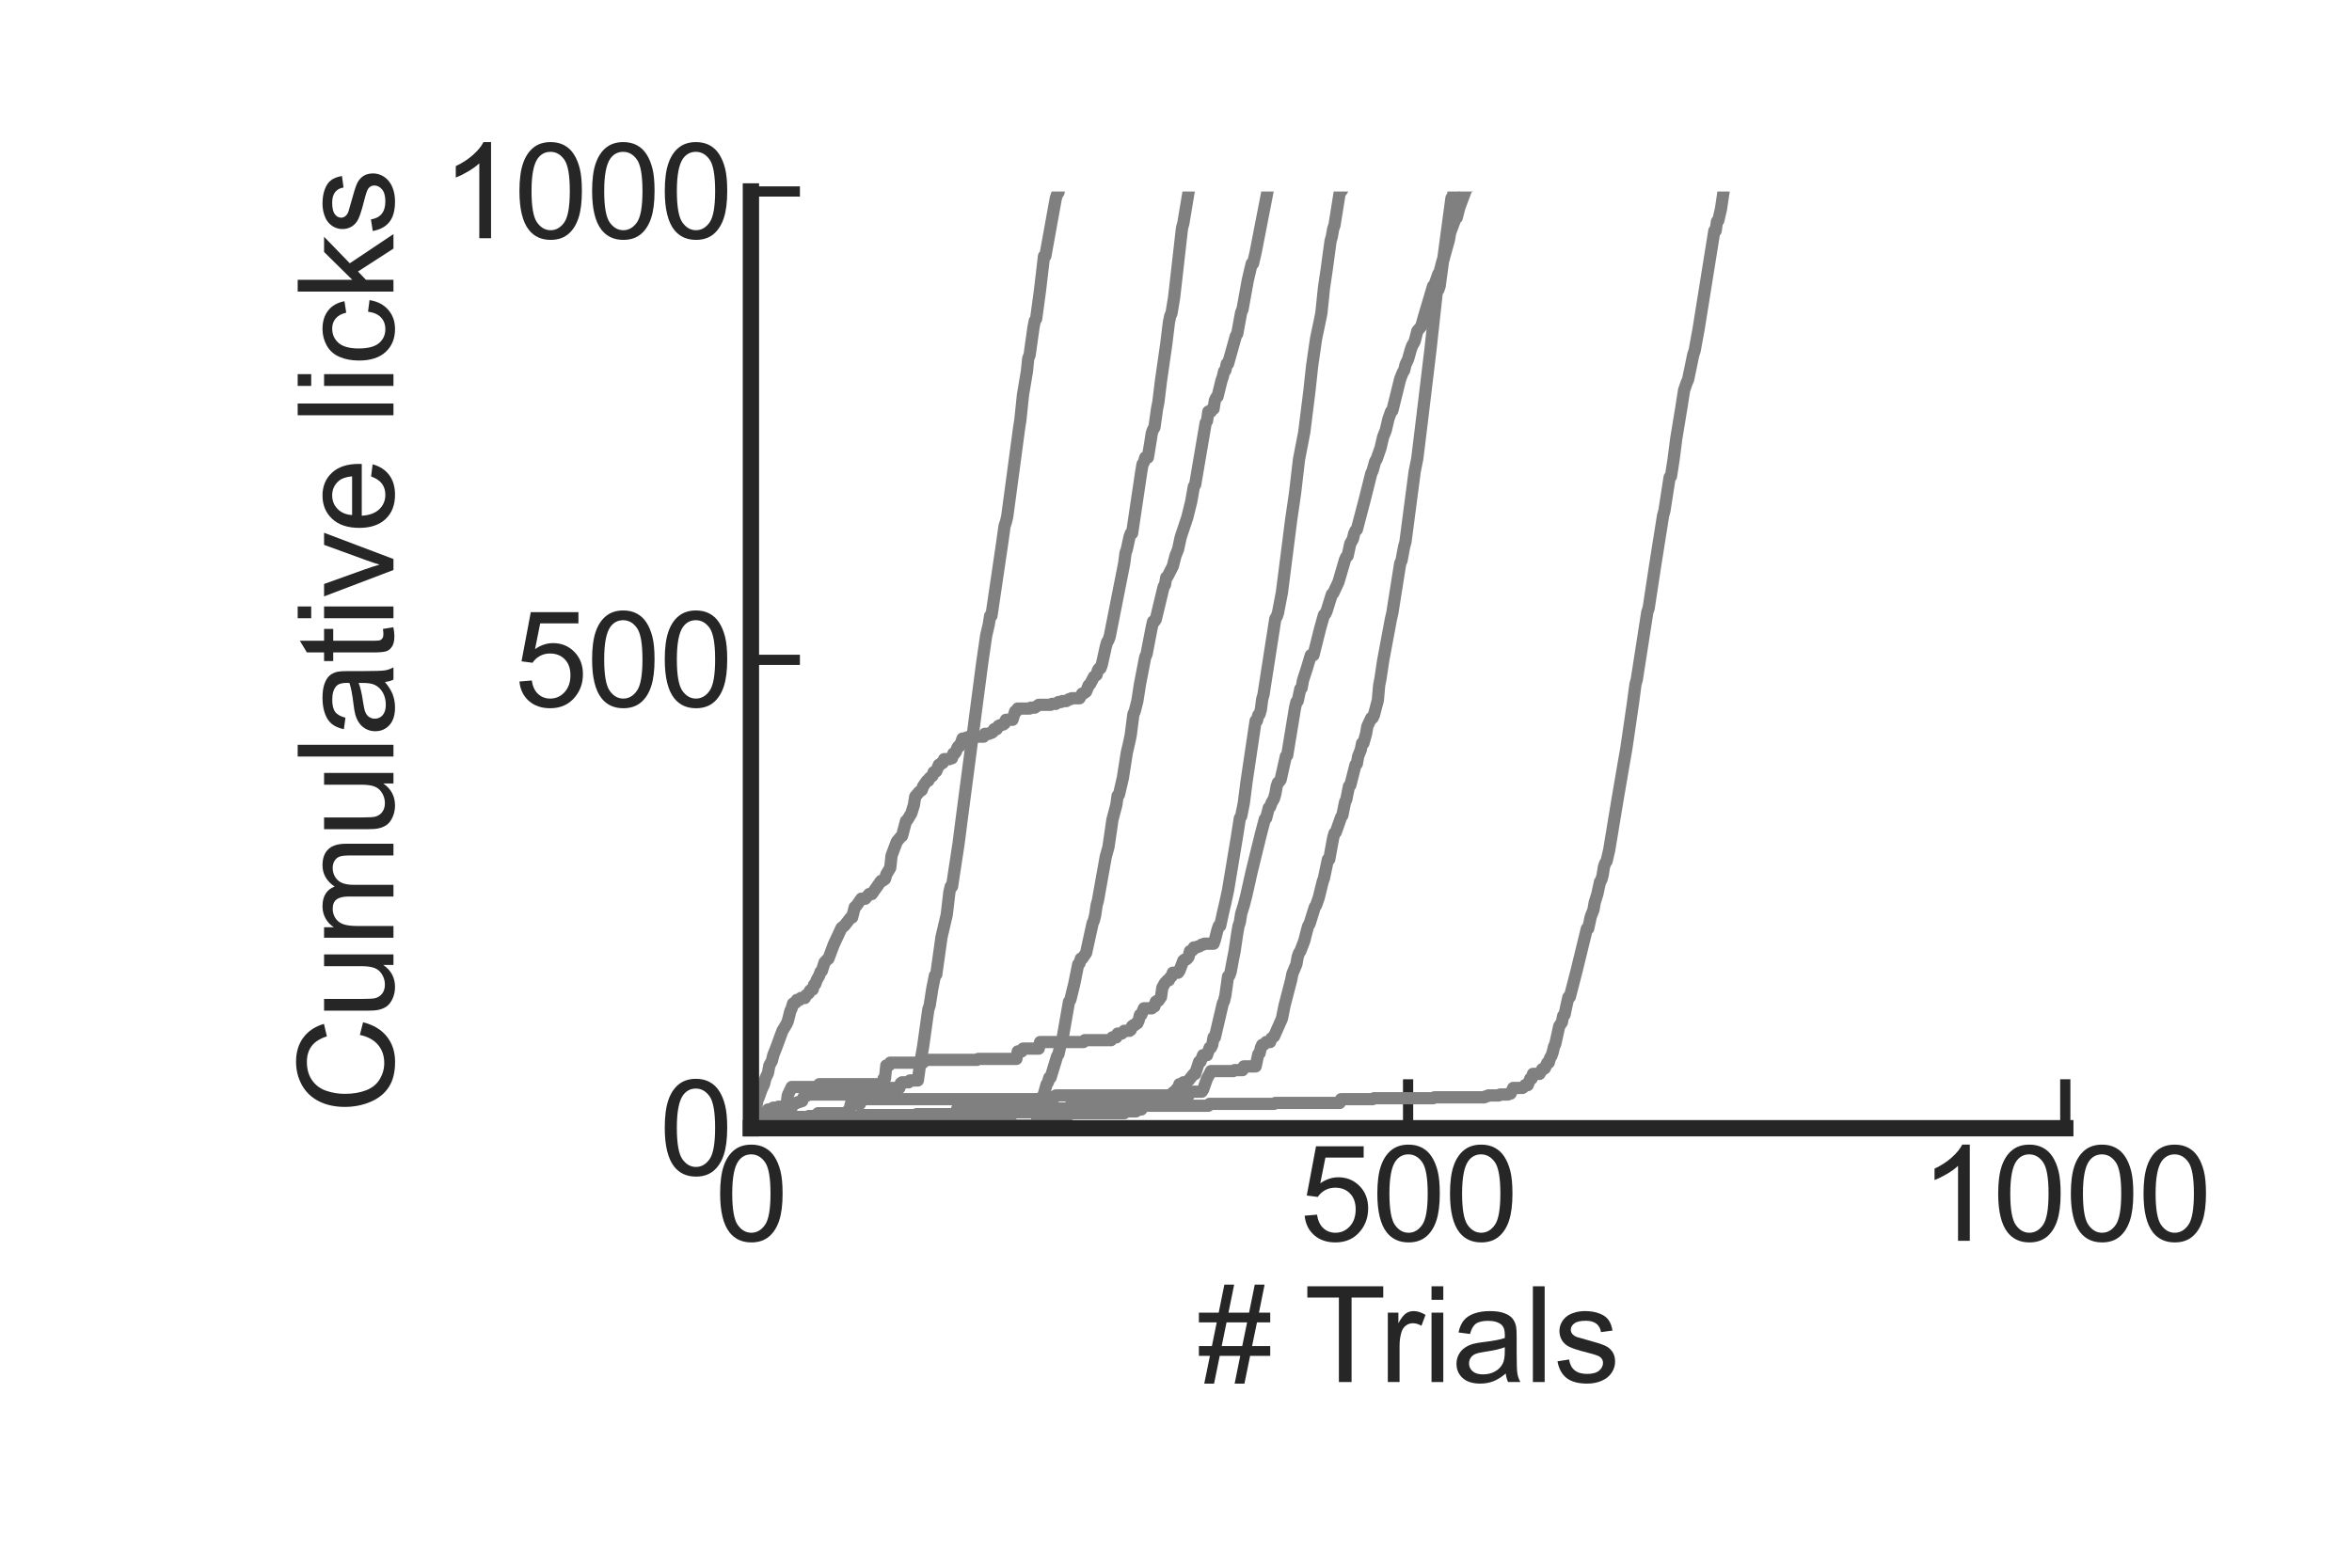 <?xml version="1.0" encoding="utf-8" standalone="no"?>
<!DOCTYPE svg PUBLIC "-//W3C//DTD SVG 1.1//EN"
  "http://www.w3.org/Graphics/SVG/1.1/DTD/svg11.dtd">
<svg xmlns:xlink="http://www.w3.org/1999/xlink" width="432pt" height="288pt" viewBox="0 0 432 288" xmlns="http://www.w3.org/2000/svg" version="1.1">
 <defs>
  <style type="text/css">*{stroke-linejoin: round; stroke-linecap: butt}</style>
 </defs>
 <g id="figure_1">
  <g id="patch_1">
   <path d="M 0 288 
L 432 288 
L 432 0 
L 0 0 
z
" style="fill: #ffffff"/>
  </g>
  <g id="axes_1">
   <g id="patch_2">
    <path d="M 137.923 207.266 
L 379.337 207.266 
L 379.337 35.177 
L 137.923 35.177 
z
" style="fill: #ffffff"/>
   </g>
   <g id="matplotlib.axis_1">
    <g id="xtick_1">
     <g id="line2d_1">
      <defs>
       <path id="m0b79962f3d" d="M 0 0 
L 0 -9 
" style="stroke: #262626; stroke-width: 1.875"/>
      </defs>
      <g>
       <use xlink:href="#m0b79962f3d" x="137.923" y="207.266" style="fill: #262626; stroke: #262626; stroke-width: 1.875"/>
      </g>
     </g>
     <g id="text_1">
      <!-- 0 -->
      <g style="fill: #262626" transform="translate(131.25 227.944) scale(0.24 -0.24)">
       <defs>
        <path id="ArialMT-30" d="M 266 2259 
Q 266 3072 433 3567 
Q 600 4063 929 4331 
Q 1259 4600 1759 4600 
Q 2128 4600 2406 4451 
Q 2684 4303 2865 4023 
Q 3047 3744 3150 3342 
Q 3253 2941 3253 2259 
Q 3253 1453 3087 958 
Q 2922 463 2592 192 
Q 2263 -78 1759 -78 
Q 1097 -78 719 397 
Q 266 969 266 2259 
z
M 844 2259 
Q 844 1131 1108 757 
Q 1372 384 1759 384 
Q 2147 384 2411 759 
Q 2675 1134 2675 2259 
Q 2675 3391 2411 3762 
Q 2147 4134 1753 4134 
Q 1366 4134 1134 3806 
Q 844 3388 844 2259 
z
" transform="scale(0.016)"/>
       </defs>
       <use xlink:href="#ArialMT-30"/>
      </g>
     </g>
    </g>
    <g id="xtick_2">
     <g id="line2d_2">
      <g>
       <use xlink:href="#m0b79962f3d" x="258.63" y="207.266" style="fill: #262626; stroke: #262626; stroke-width: 1.875"/>
      </g>
     </g>
     <g id="text_2">
      <!-- 500 -->
      <g style="fill: #262626" transform="translate(238.611 227.944) scale(0.24 -0.24)">
       <defs>
        <path id="ArialMT-35" d="M 266 1200 
L 856 1250 
Q 922 819 1161 601 
Q 1400 384 1738 384 
Q 2144 384 2425 690 
Q 2706 997 2706 1503 
Q 2706 1984 2436 2262 
Q 2166 2541 1728 2541 
Q 1456 2541 1237 2417 
Q 1019 2294 894 2097 
L 366 2166 
L 809 4519 
L 3088 4519 
L 3088 3981 
L 1259 3981 
L 1013 2750 
Q 1425 3038 1878 3038 
Q 2478 3038 2890 2622 
Q 3303 2206 3303 1553 
Q 3303 931 2941 478 
Q 2500 -78 1738 -78 
Q 1113 -78 717 272 
Q 322 622 266 1200 
z
" transform="scale(0.016)"/>
       </defs>
       <use xlink:href="#ArialMT-35"/>
       <use xlink:href="#ArialMT-30" transform="translate(55.615 0)"/>
       <use xlink:href="#ArialMT-30" transform="translate(111.23 0)"/>
      </g>
     </g>
    </g>
    <g id="xtick_3">
     <g id="line2d_3">
      <g>
       <use xlink:href="#m0b79962f3d" x="379.337" y="207.266" style="fill: #262626; stroke: #262626; stroke-width: 1.875"/>
      </g>
     </g>
     <g id="text_3">
      <!-- 1000 -->
      <g style="fill: #262626" transform="translate(352.645 227.944) scale(0.24 -0.24)">
       <defs>
        <path id="ArialMT-31" d="M 2384 0 
L 1822 0 
L 1822 3584 
Q 1619 3391 1289 3197 
Q 959 3003 697 2906 
L 697 3450 
Q 1169 3672 1522 3987 
Q 1875 4303 2022 4600 
L 2384 4600 
L 2384 0 
z
" transform="scale(0.016)"/>
       </defs>
       <use xlink:href="#ArialMT-31"/>
       <use xlink:href="#ArialMT-30" transform="translate(55.615 0)"/>
       <use xlink:href="#ArialMT-30" transform="translate(111.23 0)"/>
       <use xlink:href="#ArialMT-30" transform="translate(166.846 0)"/>
      </g>
     </g>
    </g>
    <g id="text_4">
     <!-- # Trials -->
     <g style="fill: #262626" transform="translate(219.952 253.893) scale(0.24 -0.24)">
      <defs>
       <path id="ArialMT-23" d="M 322 -78 
L 594 1253 
L 66 1253 
L 66 1719 
L 688 1719 
L 919 2853 
L 66 2853 
L 66 3319 
L 1013 3319 
L 1284 4659 
L 1753 4659 
L 1481 3319 
L 2466 3319 
L 2738 4659 
L 3209 4659 
L 2938 3319 
L 3478 3319 
L 3478 2853 
L 2844 2853 
L 2609 1719 
L 3478 1719 
L 3478 1253 
L 2516 1253 
L 2244 -78 
L 1775 -78 
L 2044 1253 
L 1063 1253 
L 791 -78 
L 322 -78 
z
M 1156 1719 
L 2138 1719 
L 2372 2853 
L 1388 2853 
L 1156 1719 
z
" transform="scale(0.016)"/>
       <path id="ArialMT-20" transform="scale(0.016)"/>
       <path id="ArialMT-54" d="M 1659 0 
L 1659 4041 
L 150 4041 
L 150 4581 
L 3781 4581 
L 3781 4041 
L 2266 4041 
L 2266 0 
L 1659 0 
z
" transform="scale(0.016)"/>
       <path id="ArialMT-72" d="M 416 0 
L 416 3319 
L 922 3319 
L 922 2816 
Q 1116 3169 1280 3281 
Q 1444 3394 1641 3394 
Q 1925 3394 2219 3213 
L 2025 2691 
Q 1819 2813 1613 2813 
Q 1428 2813 1281 2702 
Q 1134 2591 1072 2394 
Q 978 2094 978 1738 
L 978 0 
L 416 0 
z
" transform="scale(0.016)"/>
       <path id="ArialMT-69" d="M 425 3934 
L 425 4581 
L 988 4581 
L 988 3934 
L 425 3934 
z
M 425 0 
L 425 3319 
L 988 3319 
L 988 0 
L 425 0 
z
" transform="scale(0.016)"/>
       <path id="ArialMT-61" d="M 2588 409 
Q 2275 144 1986 34 
Q 1697 -75 1366 -75 
Q 819 -75 525 192 
Q 231 459 231 875 
Q 231 1119 342 1320 
Q 453 1522 633 1644 
Q 813 1766 1038 1828 
Q 1203 1872 1538 1913 
Q 2219 1994 2541 2106 
Q 2544 2222 2544 2253 
Q 2544 2597 2384 2738 
Q 2169 2928 1744 2928 
Q 1347 2928 1158 2789 
Q 969 2650 878 2297 
L 328 2372 
Q 403 2725 575 2942 
Q 747 3159 1072 3276 
Q 1397 3394 1825 3394 
Q 2250 3394 2515 3294 
Q 2781 3194 2906 3042 
Q 3031 2891 3081 2659 
Q 3109 2516 3109 2141 
L 3109 1391 
Q 3109 606 3145 398 
Q 3181 191 3288 0 
L 2700 0 
Q 2613 175 2588 409 
z
M 2541 1666 
Q 2234 1541 1622 1453 
Q 1275 1403 1131 1340 
Q 988 1278 909 1158 
Q 831 1038 831 891 
Q 831 666 1001 516 
Q 1172 366 1500 366 
Q 1825 366 2078 508 
Q 2331 650 2450 897 
Q 2541 1088 2541 1459 
L 2541 1666 
z
" transform="scale(0.016)"/>
       <path id="ArialMT-6c" d="M 409 0 
L 409 4581 
L 972 4581 
L 972 0 
L 409 0 
z
" transform="scale(0.016)"/>
       <path id="ArialMT-73" d="M 197 991 
L 753 1078 
Q 800 744 1014 566 
Q 1228 388 1613 388 
Q 2000 388 2187 545 
Q 2375 703 2375 916 
Q 2375 1106 2209 1216 
Q 2094 1291 1634 1406 
Q 1016 1563 777 1677 
Q 538 1791 414 1992 
Q 291 2194 291 2438 
Q 291 2659 392 2848 
Q 494 3038 669 3163 
Q 800 3259 1026 3326 
Q 1253 3394 1513 3394 
Q 1903 3394 2198 3281 
Q 2494 3169 2634 2976 
Q 2775 2784 2828 2463 
L 2278 2388 
Q 2241 2644 2061 2787 
Q 1881 2931 1553 2931 
Q 1166 2931 1000 2803 
Q 834 2675 834 2503 
Q 834 2394 903 2306 
Q 972 2216 1119 2156 
Q 1203 2125 1616 2013 
Q 2213 1853 2448 1751 
Q 2684 1650 2818 1456 
Q 2953 1263 2953 975 
Q 2953 694 2789 445 
Q 2625 197 2315 61 
Q 2006 -75 1616 -75 
Q 969 -75 630 194 
Q 291 463 197 991 
z
" transform="scale(0.016)"/>
      </defs>
      <use xlink:href="#ArialMT-23"/>
      <use xlink:href="#ArialMT-20" transform="translate(55.615 0)"/>
      <use xlink:href="#ArialMT-54" transform="translate(81.648 0)"/>
      <use xlink:href="#ArialMT-72" transform="translate(138.982 0)"/>
      <use xlink:href="#ArialMT-69" transform="translate(172.283 0)"/>
      <use xlink:href="#ArialMT-61" transform="translate(194.5 0)"/>
      <use xlink:href="#ArialMT-6c" transform="translate(250.115 0)"/>
      <use xlink:href="#ArialMT-73" transform="translate(272.332 0)"/>
     </g>
    </g>
   </g>
   <g id="matplotlib.axis_2">
    <g id="ytick_1">
     <g id="line2d_4">
      <defs>
       <path id="m3f196307cd" d="M 0 0 
L 9 0 
" style="stroke: #262626; stroke-width: 1.875"/>
      </defs>
      <g>
       <use xlink:href="#m3f196307cd" x="137.923" y="207.266" style="fill: #262626; stroke: #262626; stroke-width: 1.875"/>
      </g>
     </g>
     <g id="text_5">
      <!-- 0 -->
      <g style="fill: #262626" transform="translate(121.077 215.855) scale(0.24 -0.24)">
       <use xlink:href="#ArialMT-30"/>
      </g>
     </g>
    </g>
    <g id="ytick_2">
     <g id="line2d_5">
      <g>
       <use xlink:href="#m3f196307cd" x="137.923" y="121.221" style="fill: #262626; stroke: #262626; stroke-width: 1.875"/>
      </g>
     </g>
     <g id="text_6">
      <!-- 500 -->
      <g style="fill: #262626" transform="translate(94.384 129.811) scale(0.24 -0.24)">
       <use xlink:href="#ArialMT-35"/>
       <use xlink:href="#ArialMT-30" transform="translate(55.615 0)"/>
       <use xlink:href="#ArialMT-30" transform="translate(111.23 0)"/>
      </g>
     </g>
    </g>
    <g id="ytick_3">
     <g id="line2d_6">
      <g>
       <use xlink:href="#m3f196307cd" x="137.923" y="35.177" style="fill: #262626; stroke: #262626; stroke-width: 1.875"/>
      </g>
     </g>
     <g id="text_7">
      <!-- 1000 -->
      <g style="fill: #262626" transform="translate(81.038 43.767) scale(0.24 -0.24)">
       <use xlink:href="#ArialMT-31"/>
       <use xlink:href="#ArialMT-30" transform="translate(55.615 0)"/>
       <use xlink:href="#ArialMT-30" transform="translate(111.23 0)"/>
       <use xlink:href="#ArialMT-30" transform="translate(166.846 0)"/>
      </g>
     </g>
    </g>
    <g id="text_8">
     <!--  -->
     <g style="fill: #262626" transform="translate(46.883 121.221) rotate(-90) scale(0.24 -0.24)"/>
     <!--  Cumulative licks -->
     <g style="fill: #262626" transform="translate(72.268 211.242) rotate(-90) scale(0.24 -0.24)">
      <defs>
       <path id="ArialMT-43" d="M 3763 1606 
L 4369 1453 
Q 4178 706 3683 314 
Q 3188 -78 2472 -78 
Q 1731 -78 1267 223 
Q 803 525 561 1097 
Q 319 1669 319 2325 
Q 319 3041 592 3573 
Q 866 4106 1370 4382 
Q 1875 4659 2481 4659 
Q 3169 4659 3637 4309 
Q 4106 3959 4291 3325 
L 3694 3184 
Q 3534 3684 3231 3912 
Q 2928 4141 2469 4141 
Q 1941 4141 1586 3887 
Q 1231 3634 1087 3207 
Q 944 2781 944 2328 
Q 944 1744 1114 1308 
Q 1284 872 1643 656 
Q 2003 441 2422 441 
Q 2931 441 3284 734 
Q 3638 1028 3763 1606 
z
" transform="scale(0.016)"/>
       <path id="ArialMT-75" d="M 2597 0 
L 2597 488 
Q 2209 -75 1544 -75 
Q 1250 -75 995 37 
Q 741 150 617 320 
Q 494 491 444 738 
Q 409 903 409 1263 
L 409 3319 
L 972 3319 
L 972 1478 
Q 972 1038 1006 884 
Q 1059 663 1231 536 
Q 1403 409 1656 409 
Q 1909 409 2131 539 
Q 2353 669 2445 892 
Q 2538 1116 2538 1541 
L 2538 3319 
L 3100 3319 
L 3100 0 
L 2597 0 
z
" transform="scale(0.016)"/>
       <path id="ArialMT-6d" d="M 422 0 
L 422 3319 
L 925 3319 
L 925 2853 
Q 1081 3097 1340 3245 
Q 1600 3394 1931 3394 
Q 2300 3394 2536 3241 
Q 2772 3088 2869 2813 
Q 3263 3394 3894 3394 
Q 4388 3394 4653 3120 
Q 4919 2847 4919 2278 
L 4919 0 
L 4359 0 
L 4359 2091 
Q 4359 2428 4304 2576 
Q 4250 2725 4106 2815 
Q 3963 2906 3769 2906 
Q 3419 2906 3187 2673 
Q 2956 2441 2956 1928 
L 2956 0 
L 2394 0 
L 2394 2156 
Q 2394 2531 2256 2718 
Q 2119 2906 1806 2906 
Q 1569 2906 1367 2781 
Q 1166 2656 1075 2415 
Q 984 2175 984 1722 
L 984 0 
L 422 0 
z
" transform="scale(0.016)"/>
       <path id="ArialMT-74" d="M 1650 503 
L 1731 6 
Q 1494 -44 1306 -44 
Q 1000 -44 831 53 
Q 663 150 594 308 
Q 525 466 525 972 
L 525 2881 
L 113 2881 
L 113 3319 
L 525 3319 
L 525 4141 
L 1084 4478 
L 1084 3319 
L 1650 3319 
L 1650 2881 
L 1084 2881 
L 1084 941 
Q 1084 700 1114 631 
Q 1144 563 1211 522 
Q 1278 481 1403 481 
Q 1497 481 1650 503 
z
" transform="scale(0.016)"/>
       <path id="ArialMT-76" d="M 1344 0 
L 81 3319 
L 675 3319 
L 1388 1331 
Q 1503 1009 1600 663 
Q 1675 925 1809 1294 
L 2547 3319 
L 3125 3319 
L 1869 0 
L 1344 0 
z
" transform="scale(0.016)"/>
       <path id="ArialMT-65" d="M 2694 1069 
L 3275 997 
Q 3138 488 2766 206 
Q 2394 -75 1816 -75 
Q 1088 -75 661 373 
Q 234 822 234 1631 
Q 234 2469 665 2931 
Q 1097 3394 1784 3394 
Q 2450 3394 2872 2941 
Q 3294 2488 3294 1666 
Q 3294 1616 3291 1516 
L 816 1516 
Q 847 969 1125 678 
Q 1403 388 1819 388 
Q 2128 388 2347 550 
Q 2566 713 2694 1069 
z
M 847 1978 
L 2700 1978 
Q 2663 2397 2488 2606 
Q 2219 2931 1791 2931 
Q 1403 2931 1139 2672 
Q 875 2413 847 1978 
z
" transform="scale(0.016)"/>
       <path id="ArialMT-63" d="M 2588 1216 
L 3141 1144 
Q 3050 572 2676 248 
Q 2303 -75 1759 -75 
Q 1078 -75 664 370 
Q 250 816 250 1647 
Q 250 2184 428 2587 
Q 606 2991 970 3192 
Q 1334 3394 1763 3394 
Q 2303 3394 2647 3120 
Q 2991 2847 3088 2344 
L 2541 2259 
Q 2463 2594 2264 2762 
Q 2066 2931 1784 2931 
Q 1359 2931 1093 2626 
Q 828 2322 828 1663 
Q 828 994 1084 691 
Q 1341 388 1753 388 
Q 2084 388 2306 591 
Q 2528 794 2588 1216 
z
" transform="scale(0.016)"/>
       <path id="ArialMT-6b" d="M 425 0 
L 425 4581 
L 988 4581 
L 988 1969 
L 2319 3319 
L 3047 3319 
L 1778 2088 
L 3175 0 
L 2481 0 
L 1384 1697 
L 988 1316 
L 988 0 
L 425 0 
z
" transform="scale(0.016)"/>
      </defs>
      <use xlink:href="#ArialMT-20"/>
      <use xlink:href="#ArialMT-43" transform="translate(27.783 0)"/>
      <use xlink:href="#ArialMT-75" transform="translate(100 0)"/>
      <use xlink:href="#ArialMT-6d" transform="translate(155.615 0)"/>
      <use xlink:href="#ArialMT-75" transform="translate(238.916 0)"/>
      <use xlink:href="#ArialMT-6c" transform="translate(294.531 0)"/>
      <use xlink:href="#ArialMT-61" transform="translate(316.748 0)"/>
      <use xlink:href="#ArialMT-74" transform="translate(372.363 0)"/>
      <use xlink:href="#ArialMT-69" transform="translate(400.146 0)"/>
      <use xlink:href="#ArialMT-76" transform="translate(422.363 0)"/>
      <use xlink:href="#ArialMT-65" transform="translate(472.363 0)"/>
      <use xlink:href="#ArialMT-20" transform="translate(527.979 0)"/>
      <use xlink:href="#ArialMT-6c" transform="translate(555.762 0)"/>
      <use xlink:href="#ArialMT-69" transform="translate(577.979 0)"/>
      <use xlink:href="#ArialMT-63" transform="translate(600.195 0)"/>
      <use xlink:href="#ArialMT-6b" transform="translate(650.195 0)"/>
      <use xlink:href="#ArialMT-73" transform="translate(700.195 0)"/>
     </g>
    </g>
   </g>
   <g id="line2d_7">
    <path d="M 137.923 207.266 
L 161.823 207.266 
L 162.064 206.922 
L 183.55 206.922 
L 183.792 206.749 
L 190.31 206.749 
L 190.551 205.201 
L 195.379 205.201 
L 195.621 204.684 
L 196.587 204.684 
L 196.828 204.512 
L 206.485 204.512 
L 206.726 204.168 
L 208.657 204.168 
L 208.899 203.824 
L 209.623 203.824 
L 209.864 202.964 
L 210.589 202.964 
L 210.83 202.791 
L 213.727 202.791 
L 213.968 202.619 
L 214.21 201.759 
L 214.451 201.759 
L 214.693 201.243 
L 215.175 201.243 
L 215.417 200.726 
L 215.658 200.554 
L 215.9 200.554 
L 216.141 200.038 
L 216.382 199.866 
L 216.624 199.178 
L 217.107 199.178 
L 217.348 198.833 
L 217.831 198.833 
L 218.314 198.489 
L 219.279 197.285 
L 219.521 197.285 
L 220.245 195.047 
L 220.487 195.047 
L 220.969 193.843 
L 221.694 193.843 
L 222.176 192.466 
L 222.418 192.466 
L 222.659 191.95 
L 222.901 190.573 
L 223.142 190.573 
L 224.591 184.378 
L 224.832 183.862 
L 225.073 182.829 
L 225.556 179.387 
L 225.798 179.215 
L 226.039 178.527 
L 226.522 175.946 
L 226.763 174.741 
L 227.246 171.471 
L 227.488 170.095 
L 227.729 169.406 
L 227.97 167.857 
L 228.453 166.309 
L 228.936 164.416 
L 229.902 160.113 
L 231.592 153.23 
L 232.316 150.476 
L 232.557 150.304 
L 233.04 148.411 
L 233.281 148.239 
L 233.523 147.551 
L 234.006 146.691 
L 234.247 145.83 
L 234.489 144.453 
L 234.73 143.765 
L 234.971 143.593 
L 235.213 143.249 
L 236.178 138.947 
L 236.42 138.774 
L 237.868 129.998 
L 238.11 128.965 
L 238.351 128.793 
L 238.834 126.556 
L 239.075 126.384 
L 239.317 125.007 
L 240.041 122.77 
L 240.765 120.361 
L 241.248 120.361 
L 242.455 115.543 
L 243.179 112.961 
L 243.421 112.789 
L 243.662 112.273 
L 244.628 109.175 
L 244.869 109.003 
L 245.835 106.938 
L 247.042 102.808 
L 247.284 102.292 
L 247.525 102.12 
L 248.008 99.882 
L 248.491 99.022 
L 248.732 97.989 
L 248.973 97.473 
L 249.215 97.301 
L 250.663 91.794 
L 251.87 86.976 
L 252.112 86.46 
L 252.595 84.739 
L 252.836 84.394 
L 253.319 83.018 
L 253.56 82.329 
L 254.043 80.264 
L 254.526 79.06 
L 255.009 76.995 
L 255.492 75.618 
L 255.733 75.446 
L 257.182 69.595 
L 257.664 68.39 
L 257.906 68.046 
L 258.147 67.014 
L 258.63 65.981 
L 259.113 64.26 
L 259.354 63.572 
L 259.837 62.711 
L 260.32 60.818 
L 261.044 59.958 
L 261.527 58.237 
L 263.217 52.558 
L 263.458 52.386 
L 264.183 50.321 
L 264.424 49.977 
L 264.907 48.084 
L 265.148 47.568 
L 266.114 44.126 
L 266.355 42.749 
L 267.321 40.168 
L 267.562 39.996 
L 268.045 38.103 
L 269.011 35.521 
L 269.494 34.317 
L 269.735 34.317 
L 269.976 34.145 
L 270.218 34.145 
L 270.701 33.8 
L 270.942 33.112 
L 270.942 33.112 
" clip-path="url(#p6b4ec3aedd)" style="fill: none; stroke: #808080; stroke-width: 2.25; stroke-linecap: round"/>
   </g>
   <g id="line2d_8">
    <path d="M 137.923 207.266 
L 138.164 207.266 
L 138.406 205.545 
L 141.061 205.545 
L 141.303 205.201 
L 157.719 205.201 
L 157.96 204.856 
L 168.1 204.856 
L 168.341 204.684 
L 185.964 204.684 
L 186.206 204.34 
L 189.103 204.34 
L 189.344 204.168 
L 189.586 204.168 
L 189.827 203.996 
L 190.068 203.996 
L 190.31 203.652 
L 190.551 203.652 
L 191.034 201.759 
L 191.517 201.759 
L 192.241 199.178 
L 192.482 198.833 
L 192.724 197.973 
L 192.965 197.973 
L 194.172 194.015 
L 194.414 193.671 
L 194.897 191.434 
L 195.138 190.917 
L 196.345 184.034 
L 196.587 183.69 
L 197.311 180.764 
L 197.794 178.355 
L 198.035 177.15 
L 198.276 176.978 
L 198.518 176.118 
L 198.759 176.118 
L 199.483 175.085 
L 200.691 169.578 
L 200.932 169.062 
L 201.173 168.03 
L 201.415 166.309 
L 201.656 165.448 
L 203.105 157.36 
L 203.588 155.639 
L 204.07 152.369 
L 204.312 150.649 
L 205.036 147.895 
L 205.277 146.174 
L 205.519 146.002 
L 206.243 142.905 
L 206.967 138.258 
L 207.45 136.193 
L 207.692 134.989 
L 208.174 131.203 
L 208.416 130.686 
L 208.899 128.793 
L 209.381 125.696 
L 210.347 120.705 
L 210.589 120.189 
L 211.554 115.198 
L 211.796 114.166 
L 212.037 114.166 
L 212.278 113.822 
L 213.727 107.799 
L 213.968 107.454 
L 214.21 106.078 
L 214.451 105.906 
L 215.417 104.013 
L 215.9 102.12 
L 216.382 100.915 
L 216.865 98.678 
L 218.072 95.064 
L 218.797 92.138 
L 219.279 89.385 
L 219.521 89.041 
L 221.452 77.683 
L 221.694 77.339 
L 221.935 75.618 
L 222.418 75.618 
L 222.659 75.102 
L 222.901 75.102 
L 223.142 73.553 
L 223.384 73.037 
L 223.625 72.865 
L 224.349 69.939 
L 224.591 69.251 
L 224.832 68.218 
L 225.073 68.046 
L 225.315 66.841 
L 225.556 66.841 
L 227.005 61.679 
L 227.246 61.335 
L 227.97 57.377 
L 228.212 56.86 
L 229.177 51.526 
L 229.66 49.46 
L 229.902 48.428 
L 230.143 48.428 
L 230.626 46.363 
L 233.04 33.973 
L 233.281 31.735 
L 234.247 27.949 
L 234.971 25.196 
L 235.696 20.378 
L 236.178 18.14 
L 236.661 14.699 
L 236.903 12.806 
L 237.144 12.117 
L 238.593 2.997 
L 238.834 2.652 
L 239.317 -0.273 
L 239.41 -1 
L 239.41 -1 
" clip-path="url(#p6b4ec3aedd)" style="fill: none; stroke: #808080; stroke-width: 2.25; stroke-linecap: round"/>
   </g>
   <g id="line2d_9">
    <path d="M 137.923 207.266 
L 138.164 206.922 
L 149.752 206.922 
L 149.994 206.577 
L 151.442 206.577 
L 151.683 206.405 
L 163.996 206.405 
L 164.237 205.889 
L 173.894 205.889 
L 174.135 205.201 
L 175.583 205.201 
L 175.825 203.652 
L 196.345 203.652 
L 196.587 203.136 
L 221.935 203.136 
L 222.176 202.791 
L 234.006 202.791 
L 234.247 202.619 
L 246.076 202.619 
L 246.318 201.931 
L 252.112 201.931 
L 252.353 201.759 
L 263.217 201.759 
L 263.458 201.587 
L 272.632 201.587 
L 272.873 201.415 
L 273.115 201.415 
L 273.356 201.243 
L 275.288 201.243 
L 275.529 201.071 
L 276.977 201.071 
L 277.219 200.898 
L 277.46 200.898 
L 277.943 199.866 
L 279.633 199.866 
L 279.874 199.694 
L 280.116 199.35 
L 280.599 199.35 
L 281.082 198.145 
L 281.323 198.145 
L 281.564 197.285 
L 282.771 197.285 
L 283.254 196.424 
L 283.496 196.424 
L 283.737 196.252 
L 284.22 195.22 
L 284.461 195.22 
L 284.703 194.359 
L 284.944 194.015 
L 285.186 193.327 
L 285.427 192.294 
L 285.668 191.778 
L 286.393 188.508 
L 286.875 187.82 
L 287.117 186.615 
L 287.358 186.443 
L 287.841 184.206 
L 288.083 183.173 
L 288.324 183.173 
L 289.531 178.527 
L 291.462 170.611 
L 291.704 170.611 
L 292.187 168.374 
L 292.669 167.169 
L 292.911 165.792 
L 293.394 164.244 
L 293.876 162.006 
L 294.118 161.662 
L 294.359 160.802 
L 294.601 159.253 
L 294.842 158.565 
L 295.084 158.22 
L 295.566 156.155 
L 297.015 147.379 
L 298.222 140.323 
L 298.705 137.57 
L 299.912 129.31 
L 300.395 125.696 
L 300.636 124.835 
L 302.567 112.445 
L 302.809 111.757 
L 304.016 103.84 
L 305.464 94.72 
L 305.706 93.859 
L 306.671 87.664 
L 306.913 87.492 
L 307.396 84.394 
L 307.879 80.609 
L 308.844 74.758 
L 309.327 71.66 
L 309.81 70.283 
L 310.051 69.767 
L 311.017 65.121 
L 311.258 64.432 
L 311.983 60.474 
L 314.88 42.405 
L 315.121 42.405 
L 315.362 40.684 
L 315.604 40.512 
L 316.087 38.447 
L 318.501 22.27 
L 318.742 20.378 
L 318.984 19.517 
L 320.432 9.536 
L 320.673 9.536 
L 322.101 -1 
L 322.101 -1 
" clip-path="url(#p6b4ec3aedd)" style="fill: none; stroke: #808080; stroke-width: 2.25; stroke-linecap: round"/>
   </g>
   <g id="line2d_10">
    <path d="M 137.923 206.405 
L 138.164 205.717 
L 138.406 204.684 
L 138.889 203.48 
L 139.13 202.103 
L 139.371 201.587 
L 139.854 200.21 
L 140.337 199.178 
L 140.578 198.145 
L 141.061 197.112 
L 141.303 195.736 
L 141.785 194.875 
L 142.027 193.843 
L 142.51 192.638 
L 143.717 189.369 
L 144.441 188.164 
L 144.682 187.648 
L 145.165 185.755 
L 145.407 185.238 
L 145.648 184.378 
L 145.89 184.206 
L 146.131 184.206 
L 146.372 183.69 
L 146.855 183.69 
L 147.097 183.345 
L 147.821 183.345 
L 148.062 182.829 
L 148.545 182.485 
L 148.786 181.969 
L 149.028 181.797 
L 149.269 181.797 
L 149.511 180.936 
L 149.752 180.764 
L 149.994 180.076 
L 150.476 179.215 
L 150.718 178.527 
L 150.959 178.355 
L 151.442 176.806 
L 151.925 176.29 
L 152.166 176.118 
L 153.132 173.536 
L 154.58 170.439 
L 155.063 170.095 
L 156.27 168.546 
L 156.512 168.546 
L 156.995 166.653 
L 157.236 166.481 
L 158.202 165.104 
L 158.926 165.104 
L 159.65 164.244 
L 160.133 164.244 
L 161.823 161.834 
L 162.064 161.834 
L 162.547 161.49 
L 162.789 160.63 
L 163.513 159.425 
L 163.754 157.188 
L 164.72 154.607 
L 165.444 153.746 
L 165.685 153.574 
L 166.41 150.821 
L 166.651 150.649 
L 167.375 149.444 
L 167.858 147.895 
L 168.1 146.346 
L 168.824 145.486 
L 169.307 145.142 
L 169.548 144.453 
L 170.272 143.421 
L 170.514 143.421 
L 170.755 142.905 
L 171.238 142.56 
L 171.479 141.872 
L 171.721 141.872 
L 171.962 141.7 
L 172.445 140.495 
L 172.687 140.495 
L 172.928 140.151 
L 173.169 140.151 
L 173.411 139.463 
L 174.376 139.463 
L 174.618 139.291 
L 174.859 139.291 
L 175.101 138.43 
L 175.342 138.43 
L 175.583 138.086 
L 175.825 137.398 
L 176.066 137.054 
L 176.308 137.054 
L 176.791 135.677 
L 177.273 135.677 
L 177.515 135.505 
L 177.756 135.505 
L 177.998 135.333 
L 180.653 135.333 
L 180.895 134.816 
L 181.619 134.816 
L 181.86 134.644 
L 182.102 134.644 
L 182.343 134.472 
L 182.584 133.956 
L 183.067 133.956 
L 183.309 133.44 
L 183.55 133.268 
L 183.792 133.268 
L 184.033 133.096 
L 184.274 133.096 
L 184.516 132.923 
L 184.757 132.235 
L 185.964 132.235 
L 186.447 130.686 
L 186.689 130.686 
L 186.93 130.17 
L 189.103 130.17 
L 189.344 129.998 
L 190.068 129.998 
L 190.793 129.482 
L 192.965 129.482 
L 193.207 129.31 
L 193.931 129.31 
L 194.414 128.965 
L 194.897 128.965 
L 195.138 128.793 
L 195.862 128.793 
L 196.345 128.449 
L 196.587 128.449 
L 196.828 128.277 
L 198.276 128.277 
L 198.759 127.417 
L 199.001 127.417 
L 199.483 127.072 
L 199.966 125.868 
L 200.208 125.696 
L 200.932 124.319 
L 201.415 123.975 
L 201.656 123.114 
L 201.898 122.77 
L 202.139 122.77 
L 202.38 122.082 
L 203.105 118.812 
L 203.346 117.952 
L 203.588 117.608 
L 203.829 116.919 
L 206.485 103.496 
L 206.726 101.603 
L 206.967 100.915 
L 207.45 98.678 
L 207.692 97.989 
L 207.933 97.989 
L 209.623 86.632 
L 209.864 85.255 
L 210.106 84.911 
L 210.347 84.05 
L 210.83 84.05 
L 211.313 81.125 
L 211.554 79.576 
L 211.796 78.888 
L 212.037 78.543 
L 212.52 75.102 
L 212.761 73.897 
L 213.244 69.939 
L 214.21 63.228 
L 214.693 59.27 
L 214.934 58.065 
L 215.175 57.549 
L 215.658 54.623 
L 216.382 48.256 
L 217.107 41.889 
L 217.348 41.028 
L 218.555 33.8 
L 219.521 29.498 
L 219.762 27.433 
L 220.004 27.261 
L 220.245 26.401 
L 220.487 24.508 
L 220.728 23.647 
L 223.142 5.578 
L 223.625 2.824 
L 224.2 -1 
L 224.2 -1 
" clip-path="url(#p6b4ec3aedd)" style="fill: none; stroke: #808080; stroke-width: 2.25; stroke-linecap: round"/>
   </g>
   <g id="line2d_11">
    <path d="M 137.923 207.266 
L 138.406 206.922 
L 138.889 206.922 
L 139.13 206.577 
L 140.578 206.577 
L 141.061 206.061 
L 142.268 206.061 
L 142.51 205.889 
L 145.648 205.889 
L 145.89 205.717 
L 146.131 205.201 
L 148.304 205.201 
L 148.545 205.029 
L 149.994 205.029 
L 150.235 204.512 
L 155.546 204.512 
L 155.788 203.996 
L 156.029 203.996 
L 156.27 202.791 
L 157.96 202.791 
L 158.202 201.931 
L 193.448 201.931 
L 193.69 201.415 
L 193.931 201.243 
L 218.314 201.243 
L 218.555 200.554 
L 220.728 200.554 
L 220.969 200.21 
L 221.694 198.145 
L 222.176 197.285 
L 222.418 196.768 
L 226.522 196.768 
L 226.763 196.596 
L 228.212 196.596 
L 228.453 195.908 
L 230.626 195.908 
L 231.109 193.671 
L 231.35 193.499 
L 231.592 192.466 
L 231.833 191.95 
L 232.074 191.95 
L 232.316 191.778 
L 232.557 191.434 
L 233.281 191.434 
L 233.523 190.745 
L 234.006 190.401 
L 235.454 187.131 
L 235.937 184.722 
L 237.144 180.076 
L 237.386 178.871 
L 238.11 177.15 
L 238.351 175.774 
L 238.593 175.085 
L 238.834 174.741 
L 239.558 172.848 
L 240.041 170.955 
L 240.283 170.095 
L 240.524 169.75 
L 241.49 166.653 
L 241.731 166.309 
L 242.214 164.932 
L 242.938 162.006 
L 243.179 161.318 
L 243.904 157.876 
L 244.145 157.876 
L 244.869 153.918 
L 245.111 153.058 
L 245.352 152.886 
L 246.318 150.132 
L 246.559 149.788 
L 247.042 147.379 
L 247.284 146.863 
L 247.766 144.453 
L 248.008 144.281 
L 248.491 142.388 
L 248.973 140.495 
L 249.215 140.323 
L 249.456 138.947 
L 249.939 137.742 
L 250.18 136.537 
L 250.422 136.537 
L 250.905 134.816 
L 251.146 133.44 
L 251.87 131.891 
L 252.112 131.891 
L 252.353 131.375 
L 253.077 128.621 
L 253.319 125.868 
L 253.56 124.663 
L 254.043 121.394 
L 255.492 113.65 
L 255.733 112.617 
L 257.182 103.496 
L 257.423 102.98 
L 257.906 100.399 
L 258.147 99.538 
L 259.837 86.632 
L 260.32 84.222 
L 261.286 76.306 
L 262.734 64.26 
L 263.941 53.246 
L 264.183 53.246 
L 264.424 52.558 
L 266.597 36.382 
L 266.838 36.382 
L 267.321 32.596 
L 267.804 28.466 
L 268.287 25.54 
L 268.528 23.647 
L 268.769 22.787 
L 269.252 19.517 
L 269.494 17.452 
L 270.459 13.15 
L 270.701 12.806 
L 270.942 11.945 
L 271.908 5.922 
L 272.149 5.406 
L 272.391 4.545 
L 272.873 1.792 
L 273.313 -1 
L 273.313 -1 
" clip-path="url(#p6b4ec3aedd)" style="fill: none; stroke: #808080; stroke-width: 2.25; stroke-linecap: round"/>
   </g>
   <g id="line2d_12">
    <path d="M 137.923 207.266 
L 138.647 207.266 
L 138.889 206.405 
L 139.13 206.233 
L 139.371 206.233 
L 139.854 205.889 
L 140.096 205.201 
L 141.061 203.824 
L 141.785 203.824 
L 142.027 203.48 
L 142.751 203.48 
L 142.993 203.308 
L 144.441 203.308 
L 144.682 201.243 
L 145.407 199.694 
L 150.235 199.694 
L 150.476 199.178 
L 162.064 199.178 
L 162.306 198.145 
L 162.547 198.145 
L 162.789 195.736 
L 163.271 195.736 
L 163.513 195.22 
L 169.548 195.22 
L 169.79 194.703 
L 179.446 194.703 
L 179.688 194.531 
L 186.689 194.531 
L 186.93 193.154 
L 187.654 193.154 
L 187.896 192.638 
L 190.793 192.638 
L 191.034 191.434 
L 199.001 191.434 
L 199.242 191.089 
L 204.07 191.089 
L 204.312 190.573 
L 205.036 190.573 
L 205.277 189.885 
L 206.002 189.885 
L 206.243 189.713 
L 206.485 189.369 
L 207.45 189.369 
L 207.692 189.196 
L 207.933 188.508 
L 208.174 188.336 
L 208.416 188.336 
L 208.657 187.992 
L 208.899 187.992 
L 209.14 187.476 
L 209.381 186.443 
L 209.623 186.443 
L 210.106 185.238 
L 211.554 185.238 
L 211.796 184.894 
L 212.037 184.894 
L 212.278 184.034 
L 212.52 183.862 
L 212.761 183.862 
L 213.244 183.173 
L 213.486 181.452 
L 213.968 180.592 
L 214.451 180.076 
L 214.693 180.076 
L 214.934 179.559 
L 215.175 179.387 
L 215.417 178.699 
L 216.382 178.699 
L 216.624 178.355 
L 217.348 176.462 
L 217.59 176.29 
L 217.831 176.29 
L 218.072 176.118 
L 218.314 175.774 
L 218.555 174.741 
L 218.797 174.741 
L 219.038 174.569 
L 219.279 174.053 
L 219.762 174.053 
L 220.004 173.881 
L 220.245 173.881 
L 220.728 173.536 
L 220.969 173.536 
L 221.211 173.364 
L 222.901 173.364 
L 223.142 172.676 
L 223.625 170.783 
L 223.866 170.095 
L 224.108 170.095 
L 224.591 167.857 
L 225.073 165.792 
L 225.556 163.555 
L 227.246 153.402 
L 227.729 150.304 
L 227.97 149.96 
L 228.453 147.551 
L 228.936 143.765 
L 230.626 132.407 
L 230.867 132.407 
L 231.109 131.375 
L 231.35 131.203 
L 231.592 130.342 
L 231.833 128.449 
L 232.074 127.589 
L 234.247 113.65 
L 234.489 113.305 
L 234.73 112.617 
L 235.454 108.831 
L 236.42 101.259 
L 237.144 95.58 
L 237.868 90.59 
L 238.593 84.394 
L 239.558 79.404 
L 240.524 71.66 
L 241.007 67.186 
L 241.731 62.195 
L 242.455 58.753 
L 242.697 57.549 
L 243.179 52.902 
L 243.662 49.633 
L 244.387 44.298 
L 244.628 43.437 
L 244.869 42.061 
L 245.111 41.372 
L 246.076 35.349 
L 246.318 35.177 
L 246.559 34.833 
L 246.801 34.145 
L 247.284 31.219 
L 247.525 31.219 
L 248.008 26.917 
L 248.249 25.196 
L 248.491 24.68 
L 250.18 9.708 
L 251.831 -1 
L 251.831 -1 
" clip-path="url(#p6b4ec3aedd)" style="fill: none; stroke: #808080; stroke-width: 2.25; stroke-linecap: round"/>
   </g>
   <g id="line2d_13">
    <path d="M 137.923 207.266 
L 138.406 207.266 
L 138.647 206.749 
L 139.13 206.405 
L 139.371 206.061 
L 139.613 206.061 
L 139.854 205.889 
L 140.578 205.889 
L 140.82 205.717 
L 141.061 205.717 
L 141.303 205.545 
L 141.785 205.545 
L 142.027 205.201 
L 142.751 205.201 
L 142.993 205.029 
L 144.2 205.029 
L 144.441 204.856 
L 144.682 203.996 
L 145.165 203.996 
L 145.648 202.964 
L 146.131 202.619 
L 146.372 202.619 
L 146.614 202.447 
L 146.855 202.447 
L 147.097 202.275 
L 147.338 202.275 
L 147.579 201.587 
L 148.062 201.243 
L 148.304 201.243 
L 148.545 201.071 
L 156.512 201.071 
L 156.753 200.554 
L 157.236 200.554 
L 157.477 200.382 
L 157.96 200.382 
L 158.202 200.21 
L 162.789 200.21 
L 163.271 199.866 
L 165.203 199.866 
L 165.444 199.005 
L 165.685 198.833 
L 166.893 198.833 
L 167.134 198.489 
L 168.582 198.489 
L 169.065 195.047 
L 169.548 192.294 
L 170.514 185.41 
L 170.755 184.722 
L 171.238 181.625 
L 171.721 179.215 
L 171.962 179.043 
L 172.928 172.16 
L 173.894 168.03 
L 174.376 163.899 
L 174.618 162.867 
L 174.859 162.867 
L 176.066 154.951 
L 176.549 151.165 
L 180.412 121.738 
L 181.136 116.747 
L 181.619 114.682 
L 181.86 113.133 
L 182.102 113.133 
L 184.033 100.055 
L 184.516 96.613 
L 184.757 95.924 
L 184.999 94.892 
L 186.689 82.329 
L 187.171 78.716 
L 187.413 77.167 
L 187.896 72.52 
L 188.62 68.218 
L 188.861 65.809 
L 189.103 65.293 
L 189.827 60.13 
L 190.068 58.925 
L 190.31 58.581 
L 191.034 53.246 
L 191.758 47.051 
L 192 47.051 
L 193.931 36.382 
L 194.172 35.693 
L 194.414 35.349 
L 194.897 32.94 
L 195.138 30.875 
L 195.862 28.81 
L 196.104 27.433 
L 196.345 26.917 
L 197.069 23.991 
L 198.276 18.312 
L 199.483 14.01 
L 199.725 12.117 
L 200.449 9.536 
L 200.932 5.75 
L 201.415 3.685 
L 201.898 0.243 
L 202.091 -1 
L 202.091 -1 
" clip-path="url(#p6b4ec3aedd)" style="fill: none; stroke: #808080; stroke-width: 2.25; stroke-linecap: round"/>
   </g>
   <g id="patch_3">
    <path d="M 137.923 207.266 
L 137.923 35.177 
" style="fill: none; stroke: #262626; stroke-width: 3; stroke-linejoin: miter; stroke-linecap: square"/>
   </g>
   <g id="patch_4">
    <path d="M 137.923 207.266 
L 379.337 207.266 
" style="fill: none; stroke: #262626; stroke-width: 3; stroke-linejoin: miter; stroke-linecap: square"/>
   </g>
  </g>
 </g>
 <defs>
  <clipPath id="p6b4ec3aedd">
   <rect x="137.923" y="35.177" width="241.414" height="172.089"/>
  </clipPath>
 </defs>
</svg>
